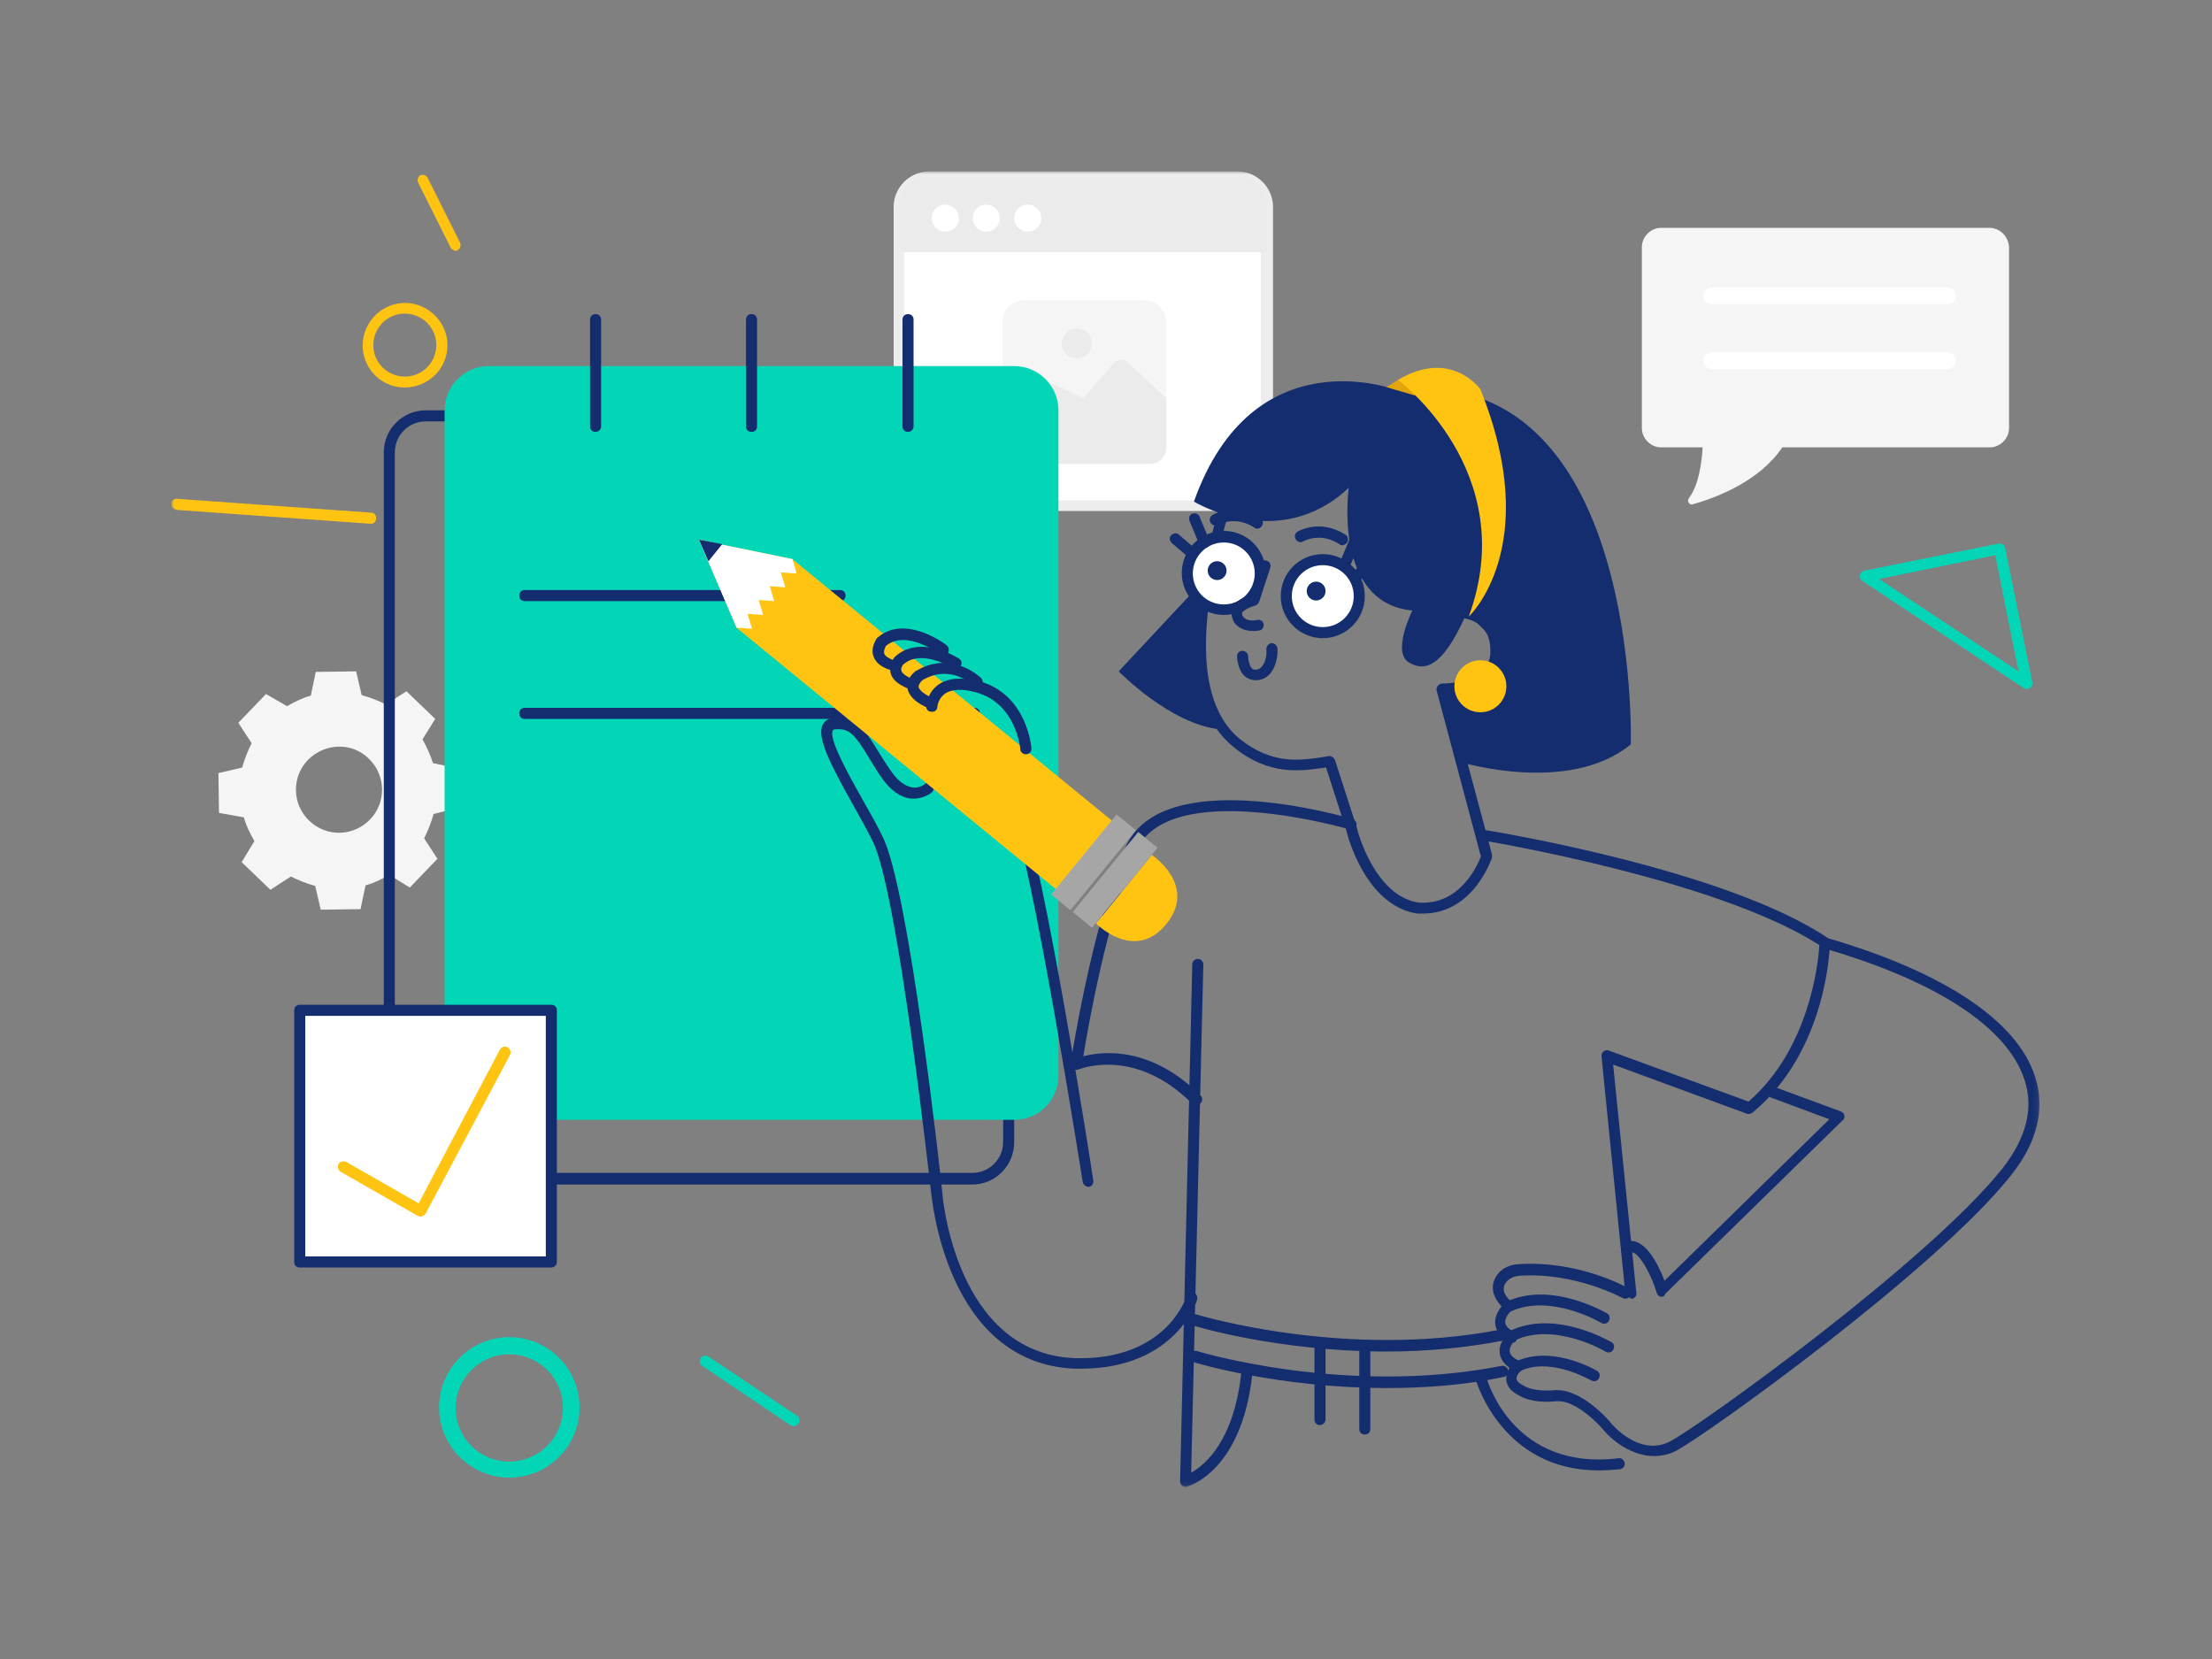 <svg viewBox="0 0 400 300" fill="none" xmlns="http://www.w3.org/2000/svg"><rect x="0" y="0" width="400" height="300" fill="#808080" stroke="none"/><mask id="a" style="mask-type:alpha" maskUnits="userSpaceOnUse" x="31" y="31" width="338" height="238"><path d="M368.9 31H31v237.9h337.9V31Z" fill="#fff"/></mask><g mask="url(#a)" fill-rule="evenodd" clip-rule="evenodd"><path d="M307.9 80.9c-.2 2.9-.7 6.8-2.5 9.2-.4.5.1 1.3.7 1.1 4.2-1.2 12-4.1 16.2-10.3h37.5c1.9 0 3.5-1.6 3.5-3.5V44.7c-.1-1.9-1.6-3.5-3.6-3.5h-59.3c-1.9 0-3.5 1.6-3.5 3.5v32.7c0 1.9 1.6 3.5 3.5 3.5h7.5Z" fill="#F5F5F5"/><path d="M353.7 53.5c0-.8-.7-1.5-1.5-1.5h-42.7c-.8 0-1.5.7-1.5 1.5s.7 1.5 1.5 1.5h42.7c.9 0 1.5-.7 1.5-1.5ZM353.7 65.2c0-.8-.7-1.5-1.5-1.5h-42.7c-.8 0-1.5.7-1.5 1.5s.7 1.5 1.5 1.5h42.7c.9 0 1.5-.7 1.5-1.5ZM162.698 37.4v49.5c0 2.6 2 4.6 4.5 4.6h57.4c2.5-.1 4.5-2.1 4.5-4.6V37.4c0-3-2.4-5.4-5.4-5.4h-55.8c-3 0-5.4 2.4-5.2 5.4Z" fill="#fff"/><path d="M230.2 86.9V37.4c0-3.5-2.9-6.4-6.4-6.4H168c-3.5 0-6.4 2.9-6.4 6.4v49.4c0 3.1 2.4 5.6 5.5 5.6h57.4c3.1 0 5.5-2.5 5.7-5.5Zm-66.7-49.5v49.5c0 2 1.6 3.6 3.5 3.6h57.4c2 0 3.6-1.6 3.6-3.6V37.4c0-2.4-2-4.4-4.4-4.4h-55.7c-2.4 0-4.4 2-4.4 4.4Z" fill="#EDEDED"/><path d="M162.597 37.4v8.2h66.5v-8.2c0-3-2.4-5.4-5.4-5.4h-55.8c-3 0-5.4 2.4-5.3 5.4Z" fill="#EBEBEB"/><path d="M170.9 37c-1.3 0-2.4 1.1-2.4 2.4 0 1.4 1.1 2.5 2.4 2.5 1.4 0 2.5-1.1 2.5-2.4 0-1.4-1.1-2.5-2.5-2.5ZM178.3 37c-1.3 0-2.4 1.1-2.4 2.4 0 1.4 1.1 2.5 2.4 2.5 1.4 0 2.5-1.1 2.5-2.4 0-1.4-1-2.5-2.5-2.5ZM185.8 37c-1.3 0-2.4 1.1-2.4 2.4 0 1.4 1.1 2.5 2.4 2.5 1.4 0 2.5-1.1 2.5-2.4 0-1.4-1.1-2.5-2.5-2.5Z" fill="#fff"/><path d="M181.3 58.2v21.7c0 2.2 1.8 4 4 4h21.6c2.2 0 4-1.8 4-4V58.3c0-2.2-1.8-4-4-4h-21.6c-2.2 0-4 1.7-4 3.9Z" fill="#F5F5F5"/><path d="M184.2 83.897H208c1.6 0 2.9-1.3 2.9-2.9v-9l-6.9-6.4c-.8-.7-2-.7-2.7.1v.1l-5.4 6.2-5.3-2.5c-1-.5-2.1-.3-2.9.4l-6.4 5.5v5.6c0 1.6 1.3 2.9 2.9 2.9ZM194.7 59.4c-1.5 0-2.7 1.2-2.7 2.7 0 1.5 1.2 2.7 2.7 2.7 1.5 0 2.7-1.2 2.7-2.7 0-1.5-1.2-2.7-2.7-2.7Z" fill="#EBEBEB"/><path d="m65.2 164.4.9-4.3c1.5-.4 2.9-1.1 4.3-1.9l3.7 2.3 5-5.2-2.4-3.7c.7-1.4 1.3-2.9 1.7-4.4l4.3-1.1-.1-7.2-4.3-.9c-.5-1.5-1.1-2.9-1.9-4.3l2.3-3.7-5.2-5-3.7 2.4c-1.4-.7-2.9-1.3-4.4-1.7l-1-4.3-7.3.1-.9 4.3c-1.5.4-2.9 1.1-4.3 1.9l-3.8-2.2-5 5.2 2.4 3.7c-.7 1.4-1.3 2.9-1.7 4.4l-4.3 1 .1 7.2 4.5.8c.4 1.5 1.1 2.9 1.9 4.3l-2.3 3.8 5.2 5 3.7-2.4c1.4.7 2.9 1.3 4.4 1.7l1 4.3 7.2-.1Zm-9.299-15.999c3.1 3 8 2.9 11-.2s2.9-8-.2-11c-3-3-7.9-2.9-11 .2-3 3.1-2.9 8 .2 11Z" fill="#F5F5F5"/><path d="M183.4 206.5V81.8c0-4.2-3.4-7.6-7.6-7.6H77c-4.2 0-7.6 3.4-7.6 7.6v124.8c0 4.2 3.4 7.6 7.6 7.6h98.8c4.2 0 7.6-3.4 7.6-7.7ZM71.4 81.8v124.7c0 3.1 2.5 5.6 5.6 5.6h98.8c3.1 0 5.6-2.5 5.6-5.6V81.8c0-3.1-2.5-5.6-5.6-5.6H77c-3.1 0-5.6 2.5-5.6 5.6Z" fill="#142D6E"/><path d="M191.4 194.5V74.2c0-4.4-3.6-8-8-8h-95c-4.4 0-8 3.6-8 8v120.3c0 4.4 3.6 8 8 8h95c4.5 0 8-3.6 8-8Z" fill="#03D5B7"/><path d="M108.7 77.1V57.8c0-.6-.4-1-1-1s-1 .4-1 1v19.3c0 .6.4 1 1 1 .5 0 1-.4 1-1ZM136.9 77.1V57.8c0-.6-.4-1-1-1s-1 .4-1 1v19.3c0 .6.4 1 1 1s1-.4 1-1ZM165.2 77.1V57.8c0-.6-.4-1-1-1s-1 .4-1 1v19.3c0 .6.4 1 1 1 .5 0 1-.4 1-1Z" fill="#142D6E"/><path d="M54.2 228.2h45.5v-45.5H54.2v45.5Z" fill="#fff"/><path d="M100.7 228.2v-45.5c0-.6-.4-1-1-1H54.2c-.6 0-1 .4-1 1v45.5c0 .6.4 1 1 1h45.5c.5 0 1-.4 1-1Zm-2-1v-43.5H55.2v43.5h43.5Z" fill="#142D6E"/><path d="m77.004 219.399 15.2-28.6c.3-.5.1-1.1-.4-1.4-.5-.3-1.1-.1-1.4.4l-14.7 27.8-13.1-7.5c-.5-.2-1.1-.1-1.4.4-.2.5-.1 1.1.4 1.4l14 8c.2.1.3.1.5.1.1 0 .2-.1.3-.1.3-.1.5-.3.6-.5Z" fill="#FFC412"/><path d="M152.9 107.7c0-.6-.4-1-1-1h-57c-.6 0-1 .4-1 1s.4 1 1 1h57c.6 0 1-.4 1-1ZM177.2 129c0-.6-.4-1-1-1H94.9c-.6 0-1 .4-1 1s.4 1 1 1h81.3c.5 0 1-.4 1-1ZM257.297 165.196c9.2 0 12.4-9.9 12.5-10.1v-.6l-7.8-29.1c1.9-.1 5.4-.7 7.6-2.9 1.4-1.4 2-3.2 1.9-5.3 0-.1 0-3.3-2.1-5.2.6-4 3-27.3-16-32.5-9.8-2.6-17.8-2.2-23.9 1.4-4.9 2.9-8.3 7.7-9.9 14-3.7 14.5-6.7 32.1 3.6 40.3 6.3 5.1 12 4.2 15.8 3.7.3 0 .5-.1.8-.1l3.7 11.5c.1.6 3.4 13.5 12.8 14.9h1Zm2.5-40.292c-.1-.3 0-.6.2-.9.2-.2.5-.4.8-.4 0 0 5 .1 7.4-2.4 1-1 1.4-2.3 1.3-3.9 0-.1 0-2.8-1.7-4-.3-.2-.5-.6-.4-1 .2-1 4.5-25.7-14.6-30.7-9.3-2.5-16.8-2.1-22.4 1.2-5.6 3.3-8 8.7-9 12.7-2.1 8.2-7.6 29.8 2.9 38.2 5.7 4.5 10.6 3.8 14.3 3.3l1.8-.3c.4 0 .8.3 1 .7l4 12.4c0 .2 3.1 12.2 11.1 13.4 7.5.6 10.7-6.8 11.3-8.3l-8-30Z" fill="#142D6E"/><path d="M202.3 121.4s9.3 9.6 18.4 10.5c.1 0-6.2-11.7-2.8-27.2l-15.6 16.7ZM264.8 111.802s1.8.3 2.8 1.3c2.7 2.6 6.3 8.3-6.2 11.7l2.7 13s19.6 6 30.8-3.2c0 0 2-69.3-42.5-64.1 0 0-25.8-9.9-36.5 20.2 0 0 15.4 9.4 28-2.5 0 0-3 20.8 11.5 22.2 0 0-3.8 7.6-.6 9.4 3 1.8 6.1.5 10-8Z" fill="#142D6E"/><path d="M267.7 119.4c-2.6 0-4.7 2.1-4.7 4.7s2.1 4.7 4.7 4.7 4.7-2.1 4.7-4.7-2.1-4.7-4.7-4.7Z" fill="#FFC412"/><path d="M221.3 97.1c-3.65 0-6.6 2.951-6.6 6.601s2.95 6.6 6.6 6.6c3.65 0 6.6-2.95 6.6-6.6 0-3.65-2.95-6.6-6.6-6.6Z" fill="#fff"/><path d="M228.9 103.6c0-4.2-3.4-7.6-7.6-7.6-4.2 0-7.6 3.4-7.6 7.6 0 4.2 3.4 7.6 7.6 7.6 4.2 0 7.6-3.4 7.6-7.6Zm-13.2.1c0 3.1 2.5 5.6 5.6 5.6 3.1 0 5.6-2.5 5.6-5.6 0-3.1-2.5-5.6-5.6-5.6-3.1 0-5.6 2.5-5.6 5.6Z" fill="#142D6E"/><path d="M219.736 101.525a1.7 1.7 0 1 0 .72 3.323 1.7 1.7 0 1 0-.72-3.323ZM215.995 100.396c.4-.4.3-1-.1-1.4l-2.7-2.3c-.4-.4-1-.3-1.4.1-.4.4-.3 1 .1 1.4l2.7 2.3c.2.1.5.2.7.2.3 0 .5-.1.7-.3ZM218.203 99.004c.5-.2.7-.8.5-1.3l-1.8-4.3c-.2-.5-.8-.7-1.3-.5-.5.2-.7.8-.5 1.3l1.8 4.3c.1.4.5.6.9.6.1 0 .2 0 .4-.1Z" fill="#142D6E"/><path d="M239.2 101.2c-3.65 0-6.6 2.95-6.6 6.6 0 3.65 2.95 6.6 6.6 6.6 3.65 0 6.6-2.95 6.6-6.6 0-3.65-2.95-6.6-6.6-6.6Z" fill="#fff"/><path d="M246.8 107.8c0-4.2-3.4-7.6-7.6-7.6-4.2 0-7.6 3.4-7.6 7.6 0 4.2 3.4 7.6 7.6 7.6 4.2 0 7.6-3.4 7.6-7.6Zm-13.2 0c0 3.1 2.5 5.6 5.6 5.6 3.1 0 5.6-2.5 5.6-5.6 0-3.1-2.5-5.6-5.6-5.6-3.1 0-5.6 2.5-5.6 5.6Z" fill="#142D6E"/><path d="M237.641 105.224a1.7 1.7 0 1 0 2.021 1.302 1.698 1.698 0 0 0-2.021-1.302ZM246.195 104.696l2.7-2.3c.4-.4.5-1 .1-1.4-.4-.4-1-.5-1.4-.1l-2.7 2.3c-.4.4-.5 1-.1 1.4.2.2.5.3.8.3.2 0 .4-.1.6-.2ZM244 102.701l1.8-4.3c.3-.5 0-1.1-.5-1.3-.5-.3-1.1 0-1.3.5l-1.8 4.3c-.3.5 0 1.1.5 1.3.1.1.3.1.4.1.4 0 .7-.3.9-.6ZM227.398 112.098c-1 .2-1.8.1-2.3-.3-.3-.2-.5-.5-.5-.9s1.3-1.1 2.4-1.4c.3-.1.6-.4.7-.7l2-6.1c.2-.6-.1-1.1-.6-1.3-.6-.2-1.1.1-1.3.6l-1.8 5.6c-1.1.4-3.5 1.4-3.3 3.4.1 1 .5 1.8 1.2 2.3.7.5 1.6.8 2.7.8.4 0 .7 0 1.1-.1.5 0 .9-.6.8-1.1 0-.5-.6-.9-1.1-.8ZM243.599 98.097c.3-.5.2-1.1-.3-1.4-4.5-2.9-8.4-.7-8.6-.6-.5.3-.7.9-.4 1.4.3.5.9.7 1.4.4.1-.1 3.1-1.7 6.5.5.1.1.3.2.5.2.3 0 .7-.2.9-.5ZM228.199 95.097c.3-.5.2-1.1-.3-1.4-4.5-2.9-8.4-.7-8.6-.6-.5.3-.7.9-.4 1.4.3.5.9.7 1.4.4.1-.1 3.1-1.7 6.5.5.1.1.3.2.5.2.3 0 .6-.1.9-.5ZM227.1 123c1 0 1.9-.4 2.6-1.2.9-1.1 1.4-2.8 1.3-4.6-.1-.5-.5-.9-1.1-.9-.5.1-.9.5-.9 1.1.1 1.2-.2 2.4-.8 3.1-.3.4-.7.6-1.2.6-.3 0-.4-.1-.6-.2-.5-.5-.7-1.8-.7-2.2 0-.6-.5-1-1-1-.6 0-1 .4-1 1 0 .2.1 2.4 1.4 3.6.5.4 1.2.7 1.9.7h.1Z" fill="#142D6E"/><path d="m255.8 71.5.8-1.9-3.8-.9-2.1 1.3 5.1 1.5Z" fill="#E2A40A"/><path d="M265.6 111.496s13.6-12.6 2.1-41.1c-.1-.1-5.3-7.4-14.9-1.7 0 0 22.4 16.6 12.8 42.8Z" fill="#FFC412"/><path d="M316.904 201.205c13.5-11.2 14-29.9 14-30.7.1-.4-.1-.7-.4-.9-18.5-12.4-60.1-19.2-61.9-19.5-.5-.1-1 .3-1.1.8-.1.5.3 1 .8 1.1.5.1 42.2 7 60.7 18.9-.2 3.1-1.7 18.6-12.8 28.3l-25.2-9.2c-.4-.2-.7-.1-1 .1-.3.2-.4.6-.4.9l4.3 42.8c.1.5.5.9 1 .9l.1.2c.6-.1 1-.6.9-1.1l-4.2-41.3 24.2 8.9c.3.1.7 0 1-.2Z" fill="#142D6E"/><path d="M321 196.597c-.5-.2-1.1.1-1.3.6-.2.5.1 1.1.6 1.3l10.5 3.9-29.8 29.2c-1-2.6-3.2-7.3-6.2-7.2-.6 0-1 .4-1 1s.5 1 1 1h.1c1.6 0 3.8 4.4 4.7 7.4.1.4.4.6.7.7h.2c.2 0 .5-.1.6-.5l32.1-31.4c.3-.2.4-.6.3-.9 0-.3-.3-.6-.6-.7l-11.9-4.4ZM271.996 236.7c.2.2.5.3.7.3.2 0 .5-.1.7-.2.3-.4.3-1-.1-1.4-2-1.8-1.3-2.9-1.1-3.3.5-.8 1.4-1.3 2.5-1.4 10.2-.7 18.6 4 18.7 4 .5.3 1.1.1 1.4-.4.3-.5.1-1.1-.4-1.4-.4-.2-9-5-19.8-4.3-1.8.1-3.3.9-4.1 2.3-.6 1-1.3 3.2 1.5 5.8Z" fill="#142D6E"/><path d="M272.005 235.696c-.2.2-1.9 1.9-1.6 3.9.2 1.2 1.1 2.3 2.7 3.1.1.1.3.1.4.1.4 0 .7-.2.8-.7.2-.5 0-1.1-.5-1.3-1-.4-1.5-1-1.6-1.6-.1-.7.5-1.6.9-2 7.1-3.4 16.3 1.9 16.4 2 .5.3 1.1.2 1.4-.3.3-.5.2-1.1-.3-1.4-.4-.2-10.3-6-18.4-2 0 .1-.1.1-.2.2Z" fill="#142D6E"/><path d="M271.205 244.797c.2 1.2 1.1 2.3 2.7 3.1.1.1.3.1.4.1.3 0 .7-.2.8-.7.2-.5 0-1.1-.5-1.3-1-.4-1.5-1-1.6-1.6-.1-.7.5-1.6.9-2 7.1-3.4 16.3 1.9 16.4 2 .5.3 1.1.2 1.4-.3.3-.5.2-1.1-.3-1.4-.4-.2-10.3-6-18.4-2 0 .1-.1.1-.2.2-.2.2-1.9 1.9-1.6 3.9Z" fill="#142D6E"/><path d="M329.504 170.401c-.1.5.2 1 .7 1.2 20.2 5.9 32.9 14.3 35.9 23.7 1.7 5.1.3 10.5-4 16-13.4 16.8-54.1 46.1-60 49.3-5.6 3-10.7-3.1-10.9-3.4-.2-.3-5.4-6.3-10.2-5.8-3.9.3-5.4-.8-5.4-.8-.1 0-.1-.1-.2-.1-1.4-.7-1.2-1.3-1.1-1.6.2-.6.7-1.1 1.4-1.3 5.4-1.9 11.9 2 12 2 .5.3 1.1.2 1.4-.3.3-.5.2-1.1-.3-1.4-.3-.2-7.4-4.3-13.7-2.1-1.3.4-2.3 1.4-2.6 2.6-.2.7-.5 2.6 2.1 3.9.5.3 2.5 1.5 6.7 1.1 3.2-.4 7.2 3.5 8.5 5 1.6 2 5.2 4.9 9.3 4.9 1.3 0 2.7-.3 3.9-.9 6-3.2 47.1-32.8 60.6-49.8 4.8-6 6.3-12.1 4.4-17.9-3.2-10.1-16.5-18.9-37.3-25-.5-.1-1 .2-1.2.7ZM195.9 191.002c.9-5.6 4.3-24.8 9.5-37 5.8-13.6 38.4-4.1 38.7-4 .5.1 1-.2 1.2-.7.1-.5-.2-1-.7-1.2-1.4-.4-34.6-10.1-41.1 5.2-6.2 14.6-9.9 38.9-9.9 39.1 0 .3.1.7.4.9.3.2.7.2 1 .1.1 0 10.1-4.3 20.6 6.2.2.2.4.3.7.3.3 0 .5-.1.8-.4.4-.4.4-1 0-1.4-9-9-17.7-8-21.2-7.1Z" fill="#142D6E"/><path d="M214.7 268.8c.4-.1 10-2.9 11.8-20.7 0-.6-.4-1-.9-1.1-.6-.1-1 .4-1.1.9-1.3 12.7-6.6 17-9.1 18.4l2.2-91.9c0-.5-.4-1-1-1-.5 0-1 .4-1 1l-2.2 93.5c0 .3.2.6.4.8.2.1.4.2.6.2.1 0 .2 0 .3-.1Z" fill="#142D6E"/><path d="M271.901 242.401c.6-.1.9-.7.8-1.2-.1-.6-.7-.9-1.2-.8-28.1 5.5-54.8-2.6-55.1-2.7-.6-.1-1.1.2-1.3.7-.1.6.2 1.1.7 1.3.2.1 15.4 4.7 35 4.7 6.7 0 13.9-.6 21.1-2ZM271.901 249.001c.6-.1.9-.7.8-1.2-.1-.6-.7-.9-1.2-.8-28.1 5.5-54.8-2.6-55.1-2.7-.6-.1-1.1.2-1.3.7-.1.6.2 1.1.7 1.3.2.1 15.4 4.7 35 4.7 6.7 0 13.9-.5 21.1-2Z" fill="#142D6E"/><path d="M239.7 256.7v-13.8c0-.6-.4-1-1-1s-1 .4-1 1v13.8c0 .6.4 1 1 1 .5 0 1-.5 1-1ZM247.8 258.4v-13.8c0-.6-.4-1-1-1s-1 .4-1 1v13.8c0 .6.4 1 1 1s1-.4 1-1ZM292.897 265.698c.6-.1 1-.6.9-1.1-.1-.6-.6-1-1.1-.9-18.8 2.3-23.6-13.6-23.8-14.3-.1-.5-.7-.9-1.2-.7-.5.1-.9.7-.7 1.2.1.2 4.8 16 22.1 16 1.2 0 2.5-.1 3.8-.2ZM196.903 214.603c.5 0 .9-.6.8-1.1-.3-2.4-9.2-58.6-12.9-66.6-.2-.5-.8-.7-1.3-.5-.5.2-.7.8-.5 1.3 3.6 7.8 12.7 65.5 12.8 66.1.1.4.5.8 1 .8h.1Z" fill="#142D6E"/><path d="M156.199 144.996c-2.7-4.8-6.4-11.4-5.6-12.9 0-.1.1-.2.4-.2 2.7-.3 3.7 1.2 6 4.9.7 1.1 1.4 2.4 2.4 3.8 1.6 2.3 3.4 3.6 5.3 3.8 2.2.2 3.7-1 3.8-1.1.4-.4.5-1 .1-1.4-.4-.4-1-.5-1.4-.1 0 0-.9.8-2.2.6-1.3-.2-2.7-1.2-3.9-3-1-1.4-1.7-2.6-2.4-3.7-2.2-3.6-3.8-6.2-7.9-5.9-1.2.1-1.7.7-2 1.2-1.2 2.3 1.3 7.1 5.6 14.8 1.2 2.1 2.4 4.3 3.4 6.3 4.6 9.1 10.5 63.2 10.6 63.7.1.3 2.5 30.7 25.9 31.7h1.2c17.2 0 21.1-12.5 21-12.6.1-.5-.2-1-.7-1.2-.5-.1-1 .2-1.2.7-.1.1-3.6 11.7-20.3 11.2-21.6-.9-23.9-29.6-23.9-29.9-.2-2.3-6-55-10.8-64.4-1-2.1-2.2-4.2-3.4-6.3Z" fill="#142D6E"/><path d="m193.354 162.763 10.135-12.381-60.203-49.28-10.135 12.381 60.203 49.28ZM210.9 167.1c5.7-7-2.6-12.5-2.6-12.5L198.2 167s7 7.1 12.7.1Z" fill="#FFC412"/><path d="m197.473 167.771 11.844-14.47-3.482-2.85-11.845 14.47 3.483 2.85ZM193.56 164.602l11.845-14.471-3.482-2.85-11.845 14.47 3.482 2.851Z" fill="#A6A6A6"/><path d="m126.4 97.6 1.7 4 5.1 11.9 2.8.2s-.8-2.6-.8-2.7l2.8.2s-.8-2.6-.8-2.7l2.8.2-.8-2.7 2.8.2-.8-2.7 2.8.2c.1.1-.7-2.6-.7-2.6l-12.7-2.6-4.2-.9Z" fill="#FFC727"/><path d="m139.2 106 2.8.2-.8-2.7 2.8.2c.1.1-.7-2.6-.7-2.6l-12.7-2.6-4.2-.9 1.7 4 5.1 11.9 2.8.2s-.8-2.6-.8-2.7l2.8.2s-.8-2.6-.8-2.7l2.8.2-.8-2.7Z" fill="#fff"/><path d="m126.4 97.6 1.7 3.9 2.5-3.1-4.2-.8ZM186.505 135.3c0-.4-.9-9.8-9.4-12.1-3.2-.8-5.7-.6-7.4.6-2 1.4-2.2 3.7-2.2 3.8-.1.6.3 1.1.9 1.1.6.1 1.1-.3 1.1-.9 0 0 .1-1.4 1.3-2.3 1.2-.9 3.2-1 5.7-.3 7.2 2 8 10 8 10.3 0 .5.5.9 1 .9.6 0 1.1-.5 1-1.1Z" fill="#142D6E"/><path d="M168.202 128.096c.4 0 .8-.3 1-.6.2-.5-.1-1.1-.6-1.3-.7-.3-2.3-1.1-2.5-2 0-.3.2-.7.7-1.2 5.1-3 9 .8 9.2 1 .4.4 1 .4 1.4 0 .4-.4.4-1 0-1.4-.1-.1-5.3-5.1-11.7-1.3-.1 0-.2.1-.2.1-1.4 1.2-1.5 2.3-1.4 3.1.4 2.2 3.4 3.4 3.7 3.5.2.1.3.1.4.1Z" fill="#142D6E"/><path d="M161.105 121.896c.6 1.8 3.1 2.6 3.4 2.7h.3c.4 0 .8-.3 1-.6.1-.5-.2-1-.7-1.2-.6-.2-1.9-.8-2.1-1.5 0-.1-.2-.4.3-1.1 3.3-3 8.9.6 9 .6.5.3 1.1.2 1.4-.3.3-.5.2-1.1-.3-1.4-.3-.2-7.1-4.5-11.6-.3l-.1.1c-.9 1.3-.8 2.3-.6 3Z" fill="#142D6E"/><path d="M169.997 118.304c.4.3 1.1.2 1.4-.2.3-.4.2-1.1-.2-1.4-.3-.3-7.6-5.7-12.5-1.4-.1 0-.1.1-.2.2-.9 1.5-.8 2.6-.5 3.3.7 1.8 2.9 2.3 3.2 2.4h.2c.5 0 .9-.3 1-.6.2-.5-.2-1.1-.7-1.2-.3-.1-1.5-.5-1.8-1.2-.1-.4 0-.8.3-1.4 3.7-3.1 9.7 1.5 9.8 1.5Z" fill="#142D6E"/><path d="M104.8 254.5c0-7-5.7-12.7-12.7-12.7-7 0-12.7 5.7-12.7 12.7 0 7 5.7 12.7 12.7 12.7 7 0 12.7-5.7 12.7-12.7Zm-22.4.1c0 5.4 4.3 9.7 9.7 9.7 5.3 0 9.7-4.3 9.7-9.7 0-5.4-4.4-9.7-9.7-9.7-5.3 0-9.7 4.3-9.7 9.7Z" fill="#03D5B7"/><path d="M82.802 45.202c.4-.2.6-.8.4-1.3l-5.9-11.8c-.2-.4-.8-.6-1.3-.4-.4.2-.6.8-.4 1.3l5.9 11.8c.1.2.4.4.6.5.2.1.5.1.7-.1ZM80.497 64.897c1.4-4-.8-8.3-4.8-9.7-4-1.4-8.3.8-9.7 4.8-1.4 4 .8 8.4 4.8 9.7 4 1.3 8.4-.9 9.7-4.8Zm-12.695-4.294c-1 3 .6 6.2 3.6 7.2s6.2-.6 7.2-3.6-.6-6.2-3.6-7.2-6.2.6-7.2 3.6ZM31.9 92.205l35 2.5c.6.1 1.1-.3 1.1-.9.1-.6-.3-1.1-.9-1.1l-35-2.5c-.6-.1-1.1.3-1.1.9 0 .5.3.9.7 1 .1 0 .1.1.2.1Z" fill="#FFC412"/><path d="M144.401 257.401c.3-.5.2-1.1-.3-1.4l-16-10.7c-.5-.3-1.1-.2-1.4.3-.3.5-.2 1.1.3 1.4l15.9 10.7c.2.1.4.2.6.2.4 0 .7-.2.9-.5ZM361.404 98.301l-24.3 4.9c-.4.1-.7.4-.8.8-.1.4.1.8.4 1l29.2 19.4c.2.1.4.2.6.2.2 0 .4 0 .6-.2.3-.2.5-.6.4-1l-4.9-24.3c-.1-.6-.7-.9-1.2-.8ZM365 121.4l-4.2-21-21 4.3 25.2 16.7Z" fill="#03D5B7"/></g></svg>